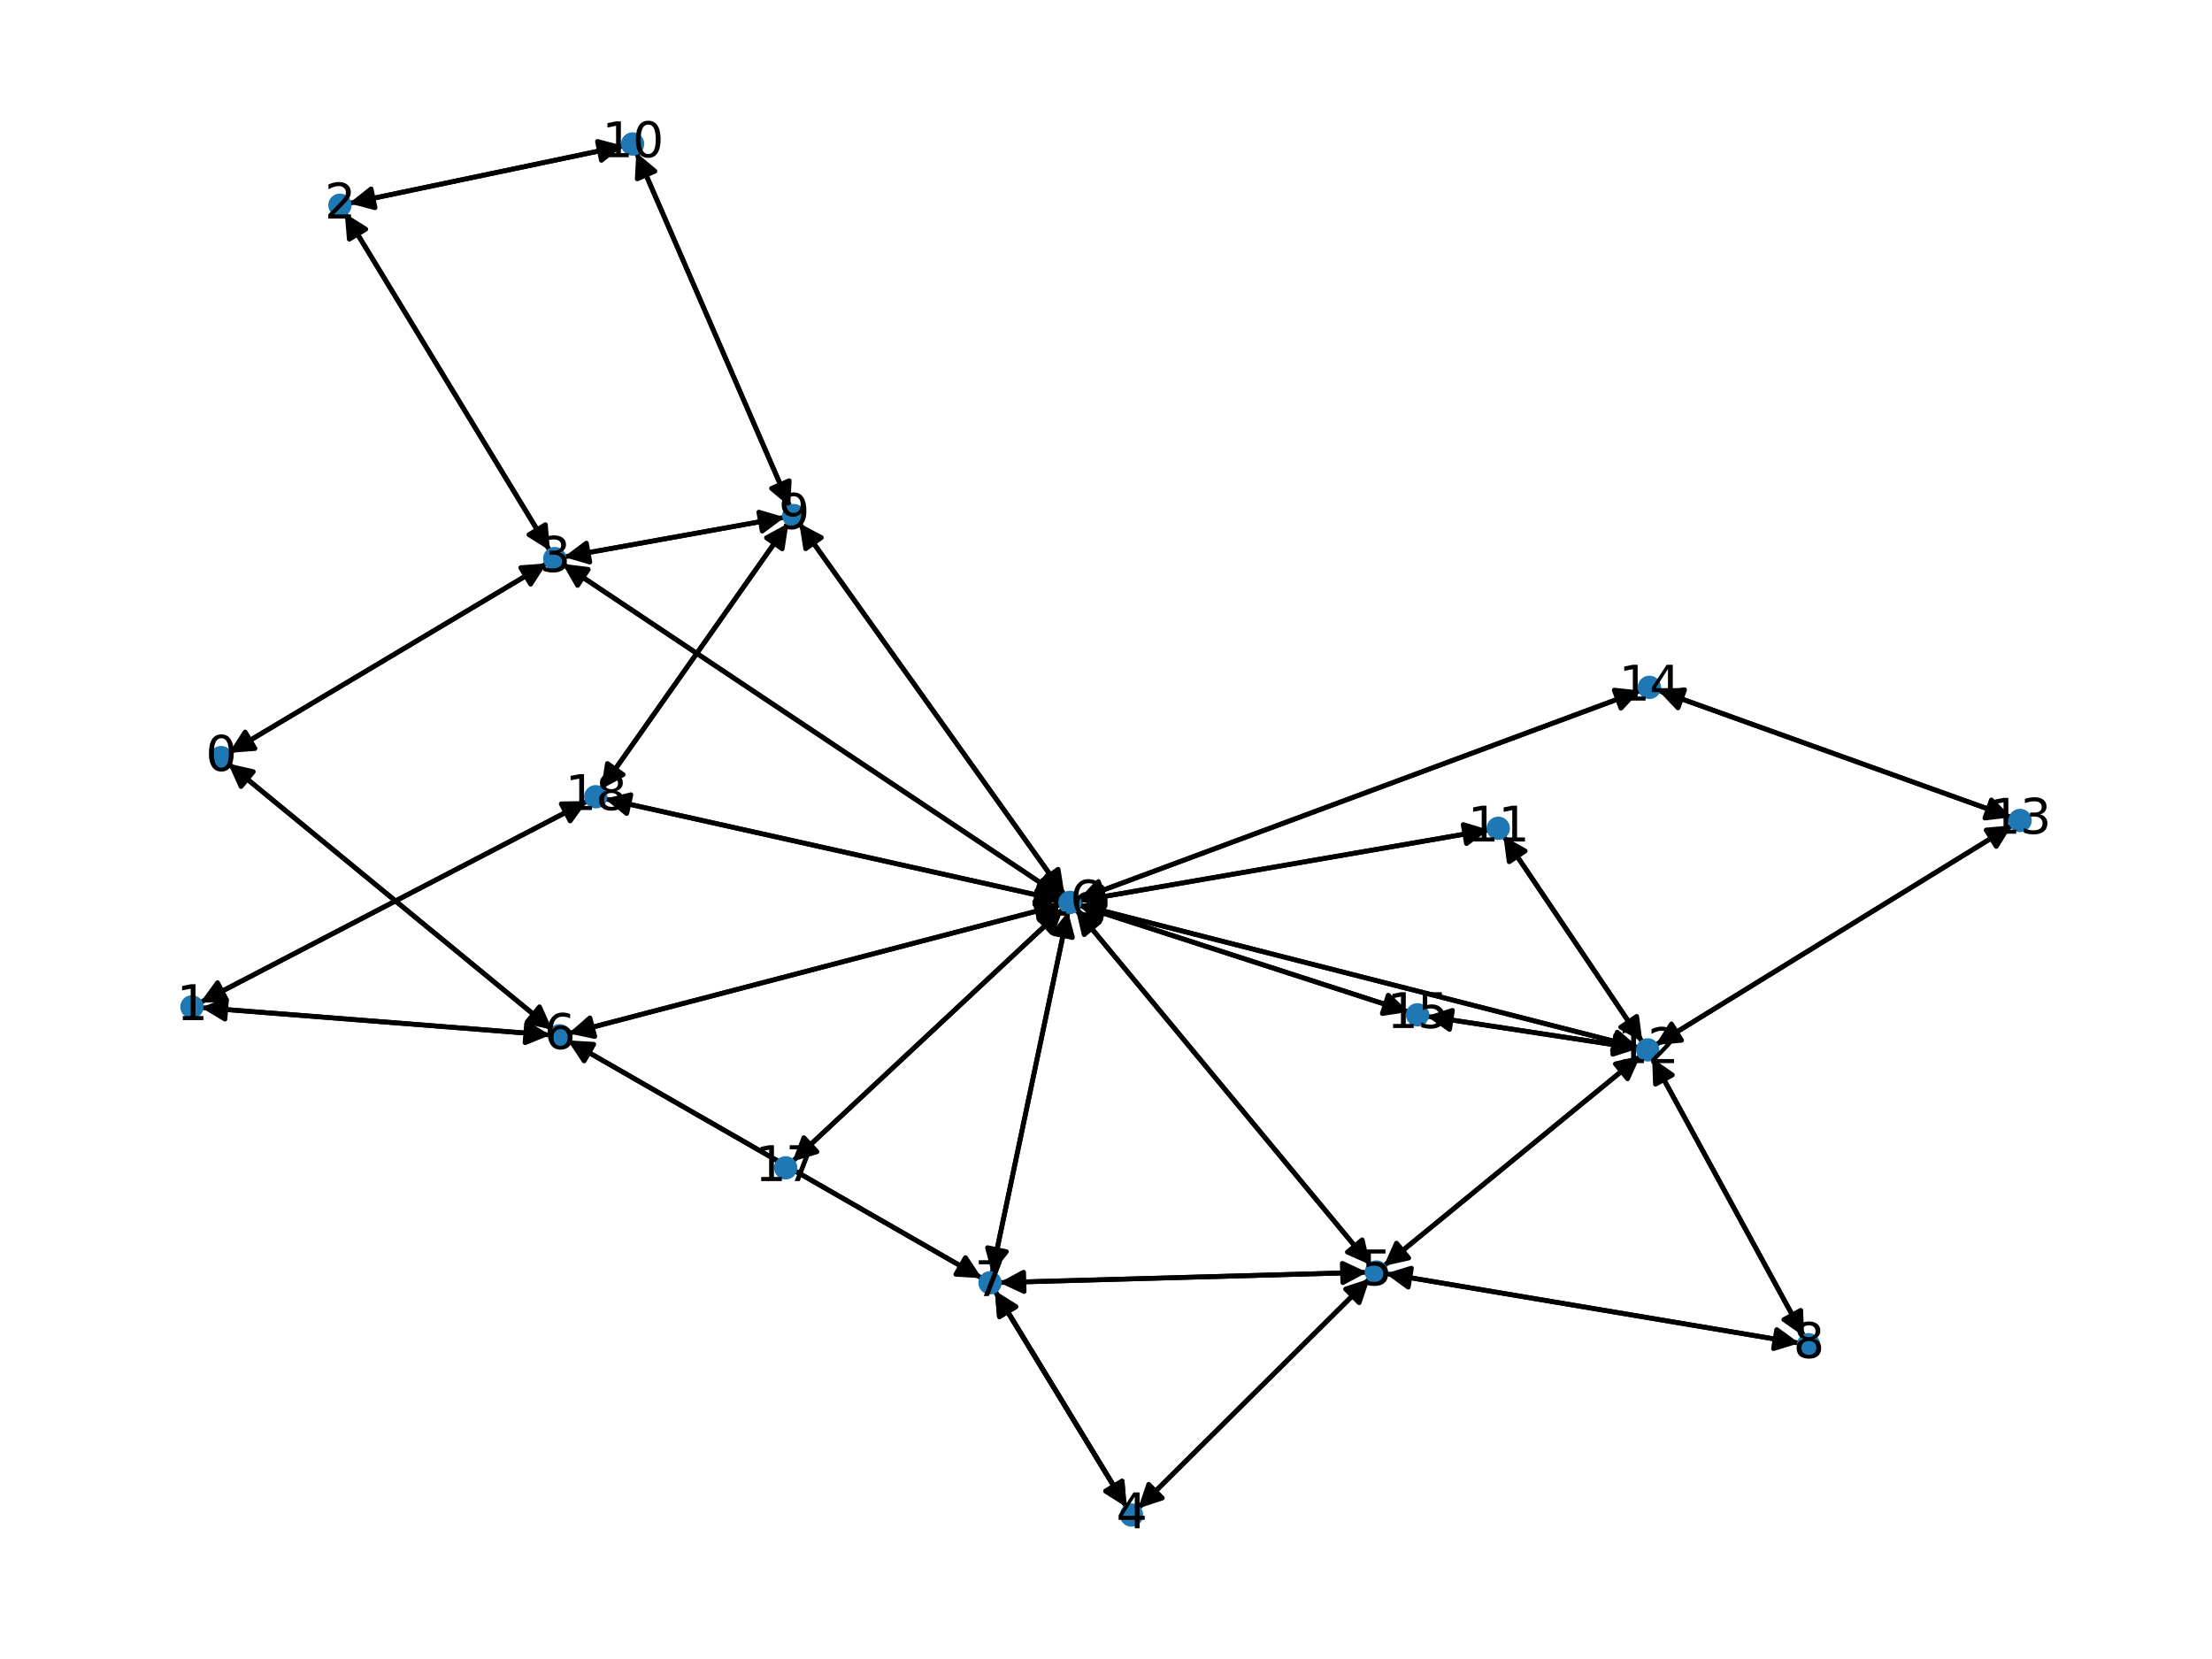 <?xml version="1.0" encoding="utf-8" standalone="no"?>
<!DOCTYPE svg PUBLIC "-//W3C//DTD SVG 1.1//EN"
  "http://www.w3.org/Graphics/SVG/1.1/DTD/svg11.dtd">
<svg xmlns:xlink="http://www.w3.org/1999/xlink" width="460.8pt" height="345.6pt" viewBox="0 0 460.8 345.6" xmlns="http://www.w3.org/2000/svg" version="1.1">
 <defs>
  <style type="text/css">*{stroke-linejoin: round; stroke-linecap: butt}</style>
 </defs>
 <g id="figure_1">
  <g id="patch_1">
   <path d="M 0 345.6 
L 460.8 345.6 
L 460.8 0 
L 0 0 
z
" style="fill: #ffffff"/>
  </g>
  <g id="axes_1">
   <g id="patch_2">
    <path d="M 47.696 156.833 
Q 80.802 137.096 112.947 117.931 
" clip-path="url(#p027b62a101)" style="fill: none; stroke: #000000; stroke-linecap: round"/>
    <path d="M 108.487 118.262 
L 112.947 117.931 
L 110.535 121.697 
z
" clip-path="url(#p027b62a101)" style="stroke: #000000; stroke-linecap: round"/>
   </g>
   <g id="patch_3">
    <path d="M 47.533 159.051 
Q 81.303 186.793 114.208 213.825 
" clip-path="url(#p027b62a101)" style="fill: none; stroke: #000000; stroke-linecap: round"/>
    <path d="M 112.387 209.74 
L 114.208 213.825 
L 109.848 212.831 
z
" clip-path="url(#p027b62a101)" style="stroke: #000000; stroke-linecap: round"/>
   </g>
   <g id="patch_4">
    <path d="M 41.704 208.855 
Q 82.048 187.864 121.399 167.389 
" clip-path="url(#p027b62a101)" style="fill: none; stroke: #000000; stroke-linecap: round"/>
    <path d="M 116.927 167.461 
L 121.399 167.389 
L 118.774 171.009 
z
" clip-path="url(#p027b62a101)" style="stroke: #000000; stroke-linecap: round"/>
   </g>
   <g id="patch_5">
    <path d="M 41.917 209.901 
Q 78.28 212.757 113.528 215.526 
" clip-path="url(#p027b62a101)" style="fill: none; stroke: #000000; stroke-linecap: round"/>
    <path d="M 109.697 213.219 
L 113.528 215.526 
L 109.384 217.207 
z
" clip-path="url(#p027b62a101)" style="stroke: #000000; stroke-linecap: round"/>
   </g>
   <g id="patch_6">
    <path d="M 72.708 42.359 
Q 101.299 36.372 128.796 30.616 
" clip-path="url(#p027b62a101)" style="fill: none; stroke: #000000; stroke-linecap: round"/>
    <path d="M 124.471 29.478 
L 128.796 30.616 
L 125.291 33.393 
z
" clip-path="url(#p027b62a101)" style="stroke: #000000; stroke-linecap: round"/>
   </g>
   <g id="patch_7">
    <path d="M 71.821 44.411 
Q 93.192 79.563 113.982 113.759 
" clip-path="url(#p027b62a101)" style="fill: none; stroke: #000000; stroke-linecap: round"/>
    <path d="M 113.613 109.303 
L 113.982 113.759 
L 110.195 111.38 
z
" clip-path="url(#p027b62a101)" style="stroke: #000000; stroke-linecap: round"/>
   </g>
   <g id="patch_8">
    <path d="M 113.909 117.358 
Q 80.804 137.095 48.658 156.26 
" clip-path="url(#p027b62a101)" style="fill: none; stroke: #000000; stroke-linecap: round"/>
    <path d="M 53.118 155.929 
L 48.658 156.26 
L 51.07 152.493 
z
" clip-path="url(#p027b62a101)" style="stroke: #000000; stroke-linecap: round"/>
   </g>
   <g id="patch_9">
    <path d="M 114.562 114.713 
Q 93.191 79.561 72.4 45.364 
" clip-path="url(#p027b62a101)" style="fill: none; stroke: #000000; stroke-linecap: round"/>
    <path d="M 72.769 49.821 
L 72.4 45.364 
L 76.187 47.743 
z
" clip-path="url(#p027b62a101)" style="stroke: #000000; stroke-linecap: round"/>
   </g>
   <g id="patch_10">
    <path d="M 117.474 116.026 
Q 140.472 111.891 162.369 107.955 
" clip-path="url(#p027b62a101)" style="fill: none; stroke: #000000; stroke-linecap: round"/>
    <path d="M 158.078 106.694 
L 162.369 107.955 
L 158.786 110.631 
z
" clip-path="url(#p027b62a101)" style="stroke: #000000; stroke-linecap: round"/>
   </g>
   <g id="patch_11">
    <path d="M 117.177 117.441 
Q 169.231 152.177 220.355 186.291 
" clip-path="url(#p027b62a101)" style="fill: none; stroke: #000000; stroke-linecap: round"/>
    <path d="M 218.138 182.407 
L 220.355 186.291 
L 215.918 185.735 
z
" clip-path="url(#p027b62a101)" style="stroke: #000000; stroke-linecap: round"/>
   </g>
   <g id="patch_12">
    <path d="M 237.081 314.247 
Q 261.219 290.298 284.562 267.137 
" clip-path="url(#p027b62a101)" style="fill: none; stroke: #000000; stroke-linecap: round"/>
    <path d="M 280.314 268.535 
L 284.562 267.137 
L 283.132 271.374 
z
" clip-path="url(#p027b62a101)" style="stroke: #000000; stroke-linecap: round"/>
   </g>
   <g id="patch_13">
    <path d="M 234.699 313.953 
Q 220.972 291.419 207.827 269.84 
" clip-path="url(#p027b62a101)" style="fill: none; stroke: #000000; stroke-linecap: round"/>
    <path d="M 208.2 274.296 
L 207.827 269.84 
L 211.616 272.215 
z
" clip-path="url(#p027b62a101)" style="stroke: #000000; stroke-linecap: round"/>
   </g>
   <g id="patch_14">
    <path d="M 234.699 313.953 
Q 220.972 291.419 207.827 269.84 
" clip-path="url(#p027b62a101)" style="fill: none; stroke: #000000; stroke-linecap: round"/>
    <path d="M 208.2 274.296 
L 207.827 269.84 
L 211.616 272.215 
z
" clip-path="url(#p027b62a101)" style="stroke: #000000; stroke-linecap: round"/>
   </g>
   <g id="patch_15">
    <path d="M 285.355 266.35 
Q 261.218 290.299 237.874 313.46 
" clip-path="url(#p027b62a101)" style="fill: none; stroke: #000000; stroke-linecap: round"/>
    <path d="M 242.123 312.063 
L 237.874 313.46 
L 239.305 309.223 
z
" clip-path="url(#p027b62a101)" style="stroke: #000000; stroke-linecap: round"/>
   </g>
   <g id="patch_16">
    <path d="M 288.638 265.309 
Q 331.739 272.558 373.737 279.621 
" clip-path="url(#p027b62a101)" style="fill: none; stroke: #000000; stroke-linecap: round"/>
    <path d="M 370.124 276.986 
L 373.737 279.621 
L 369.461 280.93 
z
" clip-path="url(#p027b62a101)" style="stroke: #000000; stroke-linecap: round"/>
   </g>
   <g id="patch_17">
    <path d="M 288.229 263.759 
Q 314.985 241.846 340.875 220.643 
" clip-path="url(#p027b62a101)" style="fill: none; stroke: #000000; stroke-linecap: round"/>
    <path d="M 336.514 221.63 
L 340.875 220.643 
L 339.048 224.724 
z
" clip-path="url(#p027b62a101)" style="stroke: #000000; stroke-linecap: round"/>
   </g>
   <g id="patch_18">
    <path d="M 285.492 263.495 
Q 254.811 226.486 224.844 190.338 
" clip-path="url(#p027b62a101)" style="fill: none; stroke: #000000; stroke-linecap: round"/>
    <path d="M 225.857 194.694 
L 224.844 190.338 
L 228.937 192.141 
z
" clip-path="url(#p027b62a101)" style="stroke: #000000; stroke-linecap: round"/>
   </g>
   <g id="patch_19">
    <path d="M 284.788 265.042 
Q 246.48 266.111 209.289 267.149 
" clip-path="url(#p027b62a101)" style="fill: none; stroke: #000000; stroke-linecap: round"/>
    <path d="M 213.343 269.036 
L 209.289 267.149 
L 213.232 265.038 
z
" clip-path="url(#p027b62a101)" style="stroke: #000000; stroke-linecap: round"/>
   </g>
   <g id="patch_20">
    <path d="M 115.074 214.536 
Q 81.305 186.795 48.399 159.763 
" clip-path="url(#p027b62a101)" style="fill: none; stroke: #000000; stroke-linecap: round"/>
    <path d="M 50.22 163.847 
L 48.399 159.763 
L 52.759 160.756 
z
" clip-path="url(#p027b62a101)" style="stroke: #000000; stroke-linecap: round"/>
   </g>
   <g id="patch_21">
    <path d="M 114.64 215.613 
Q 78.277 212.757 43.029 209.988 
" clip-path="url(#p027b62a101)" style="fill: none; stroke: #000000; stroke-linecap: round"/>
    <path d="M 46.86 212.295 
L 43.029 209.988 
L 47.173 208.307 
z
" clip-path="url(#p027b62a101)" style="stroke: #000000; stroke-linecap: round"/>
   </g>
   <g id="patch_22">
    <path d="M 118.442 215.276 
Q 169.733 201.875 219.942 188.757 
" clip-path="url(#p027b62a101)" style="fill: none; stroke: #000000; stroke-linecap: round"/>
    <path d="M 215.566 187.834 
L 219.942 188.757 
L 216.577 191.704 
z
" clip-path="url(#p027b62a101)" style="stroke: #000000; stroke-linecap: round"/>
   </g>
   <g id="patch_23">
    <path d="M 118.248 216.728 
Q 161.404 241.499 203.591 265.714 
" clip-path="url(#p027b62a101)" style="fill: none; stroke: #000000; stroke-linecap: round"/>
    <path d="M 201.118 261.988 
L 203.591 265.714 
L 199.127 265.457 
z
" clip-path="url(#p027b62a101)" style="stroke: #000000; stroke-linecap: round"/>
   </g>
   <g id="patch_24">
    <path d="M 207.248 268.89 
Q 220.975 291.425 234.121 313.004 
" clip-path="url(#p027b62a101)" style="fill: none; stroke: #000000; stroke-linecap: round"/>
    <path d="M 233.748 308.547 
L 234.121 313.004 
L 230.332 310.628 
z
" clip-path="url(#p027b62a101)" style="stroke: #000000; stroke-linecap: round"/>
   </g>
   <g id="patch_25">
    <path d="M 207.248 268.89 
Q 220.975 291.425 234.121 313.004 
" clip-path="url(#p027b62a101)" style="fill: none; stroke: #000000; stroke-linecap: round"/>
    <path d="M 233.748 308.547 
L 234.121 313.004 
L 230.332 310.628 
z
" clip-path="url(#p027b62a101)" style="stroke: #000000; stroke-linecap: round"/>
   </g>
   <g id="patch_26">
    <path d="M 208.18 267.18 
Q 246.488 266.111 283.679 265.073 
" clip-path="url(#p027b62a101)" style="fill: none; stroke: #000000; stroke-linecap: round"/>
    <path d="M 279.625 263.185 
L 283.679 265.073 
L 279.736 267.183 
z
" clip-path="url(#p027b62a101)" style="stroke: #000000; stroke-linecap: round"/>
   </g>
   <g id="patch_27">
    <path d="M 204.562 266.271 
Q 161.405 241.5 119.218 217.285 
" clip-path="url(#p027b62a101)" style="fill: none; stroke: #000000; stroke-linecap: round"/>
    <path d="M 121.692 221.011 
L 119.218 217.285 
L 123.683 217.542 
z
" clip-path="url(#p027b62a101)" style="stroke: #000000; stroke-linecap: round"/>
   </g>
   <g id="patch_28">
    <path d="M 206.637 265.343 
Q 214.567 227.611 222.267 190.973 
" clip-path="url(#p027b62a101)" style="fill: none; stroke: #000000; stroke-linecap: round"/>
    <path d="M 219.487 194.477 
L 222.267 190.973 
L 223.401 195.299 
z
" clip-path="url(#p027b62a101)" style="stroke: #000000; stroke-linecap: round"/>
   </g>
   <g id="patch_29">
    <path d="M 374.842 279.807 
Q 331.741 272.558 289.743 265.495 
" clip-path="url(#p027b62a101)" style="fill: none; stroke: #000000; stroke-linecap: round"/>
    <path d="M 293.356 268.13 
L 289.743 265.495 
L 294.019 264.186 
z
" clip-path="url(#p027b62a101)" style="stroke: #000000; stroke-linecap: round"/>
   </g>
   <g id="patch_30">
    <path d="M 375.825 278.43 
Q 359.998 249.419 344.705 221.389 
" clip-path="url(#p027b62a101)" style="fill: none; stroke: #000000; stroke-linecap: round"/>
    <path d="M 344.865 225.858 
L 344.705 221.389 
L 348.377 223.942 
z
" clip-path="url(#p027b62a101)" style="stroke: #000000; stroke-linecap: round"/>
   </g>
   <g id="patch_31">
    <path d="M 163.467 107.757 
Q 140.469 111.892 118.572 115.828 
" clip-path="url(#p027b62a101)" style="fill: none; stroke: #000000; stroke-linecap: round"/>
    <path d="M 122.863 117.089 
L 118.572 115.828 
L 122.155 113.152 
z
" clip-path="url(#p027b62a101)" style="stroke: #000000; stroke-linecap: round"/>
   </g>
   <g id="patch_32">
    <path d="M 166.498 108.991 
Q 194.134 147.701 221.121 185.502 
" clip-path="url(#p027b62a101)" style="fill: none; stroke: #000000; stroke-linecap: round"/>
    <path d="M 220.425 181.084 
L 221.121 185.502 
L 217.169 183.408 
z
" clip-path="url(#p027b62a101)" style="stroke: #000000; stroke-linecap: round"/>
   </g>
   <g id="patch_33">
    <path d="M 164.603 105.64 
Q 148.578 68.703 132.998 32.791 
" clip-path="url(#p027b62a101)" style="fill: none; stroke: #000000; stroke-linecap: round"/>
    <path d="M 132.756 37.257 
L 132.998 32.791 
L 136.425 35.665 
z
" clip-path="url(#p027b62a101)" style="stroke: #000000; stroke-linecap: round"/>
   </g>
   <g id="patch_34">
    <path d="M 164.257 108.998 
Q 144.74 136.697 125.867 163.482 
" clip-path="url(#p027b62a101)" style="fill: none; stroke: #000000; stroke-linecap: round"/>
    <path d="M 129.806 161.365 
L 125.867 163.482 
L 126.536 159.061 
z
" clip-path="url(#p027b62a101)" style="stroke: #000000; stroke-linecap: round"/>
   </g>
   <g id="patch_35">
    <path d="M 129.889 30.387 
Q 101.298 36.373 73.802 42.13 
" clip-path="url(#p027b62a101)" style="fill: none; stroke: #000000; stroke-linecap: round"/>
    <path d="M 78.127 43.268 
L 73.802 42.13 
L 77.307 39.352 
z
" clip-path="url(#p027b62a101)" style="stroke: #000000; stroke-linecap: round"/>
   </g>
   <g id="patch_36">
    <path d="M 132.553 31.765 
Q 148.578 68.702 164.157 104.614 
" clip-path="url(#p027b62a101)" style="fill: none; stroke: #000000; stroke-linecap: round"/>
    <path d="M 164.4 100.148 
L 164.157 104.614 
L 160.731 101.74 
z
" clip-path="url(#p027b62a101)" style="stroke: #000000; stroke-linecap: round"/>
   </g>
   <g id="patch_37">
    <path d="M 310.202 172.877 
Q 267.503 180.266 225.907 187.465 
" clip-path="url(#p027b62a101)" style="fill: none; stroke: #000000; stroke-linecap: round"/>
    <path d="M 230.189 188.753 
L 225.907 187.465 
L 229.507 184.812 
z
" clip-path="url(#p027b62a101)" style="stroke: #000000; stroke-linecap: round"/>
   </g>
   <g id="patch_38">
    <path d="M 313.191 174.15 
Q 327.674 195.624 341.532 216.171 
" clip-path="url(#p027b62a101)" style="fill: none; stroke: #000000; stroke-linecap: round"/>
    <path d="M 340.954 211.736 
L 341.532 216.171 
L 337.637 213.973 
z
" clip-path="url(#p027b62a101)" style="stroke: #000000; stroke-linecap: round"/>
   </g>
   <g id="patch_39">
    <path d="M 341.741 219.934 
Q 314.985 241.846 289.095 263.05 
" clip-path="url(#p027b62a101)" style="fill: none; stroke: #000000; stroke-linecap: round"/>
    <path d="M 293.456 262.063 
L 289.095 263.05 
L 290.922 258.968 
z
" clip-path="url(#p027b62a101)" style="stroke: #000000; stroke-linecap: round"/>
   </g>
   <g id="patch_40">
    <path d="M 344.168 220.403 
Q 359.995 249.415 375.287 277.445 
" clip-path="url(#p027b62a101)" style="fill: none; stroke: #000000; stroke-linecap: round"/>
    <path d="M 375.127 272.975 
L 375.287 277.445 
L 371.616 274.891 
z
" clip-path="url(#p027b62a101)" style="stroke: #000000; stroke-linecap: round"/>
   </g>
   <g id="patch_41">
    <path d="M 342.16 217.102 
Q 327.677 195.628 313.819 175.081 
" clip-path="url(#p027b62a101)" style="fill: none; stroke: #000000; stroke-linecap: round"/>
    <path d="M 314.398 179.515 
L 313.819 175.081 
L 317.714 177.279 
z
" clip-path="url(#p027b62a101)" style="stroke: #000000; stroke-linecap: round"/>
   </g>
   <g id="patch_42">
    <path d="M 344.891 217.689 
Q 382.029 194.81 418.214 172.517 
" clip-path="url(#p027b62a101)" style="fill: none; stroke: #000000; stroke-linecap: round"/>
    <path d="M 413.759 172.913 
L 418.214 172.517 
L 415.857 176.318 
z
" clip-path="url(#p027b62a101)" style="stroke: #000000; stroke-linecap: round"/>
   </g>
   <g id="patch_43">
    <path d="M 341.324 218.413 
Q 319.265 215.052 298.31 211.86 
" clip-path="url(#p027b62a101)" style="fill: none; stroke: #000000; stroke-linecap: round"/>
    <path d="M 301.963 214.44 
L 298.31 211.86 
L 302.566 210.485 
z
" clip-path="url(#p027b62a101)" style="stroke: #000000; stroke-linecap: round"/>
   </g>
   <g id="patch_44">
    <path d="M 341.364 218.226 
Q 283.068 203.345 225.854 188.741 
" clip-path="url(#p027b62a101)" style="fill: none; stroke: #000000; stroke-linecap: round"/>
    <path d="M 229.236 191.669 
L 225.854 188.741 
L 230.225 187.793 
z
" clip-path="url(#p027b62a101)" style="stroke: #000000; stroke-linecap: round"/>
   </g>
   <g id="patch_45">
    <path d="M 419.163 171.933 
Q 382.026 194.811 345.84 217.104 
" clip-path="url(#p027b62a101)" style="fill: none; stroke: #000000; stroke-linecap: round"/>
    <path d="M 350.295 216.709 
L 345.84 217.104 
L 348.197 213.303 
z
" clip-path="url(#p027b62a101)" style="stroke: #000000; stroke-linecap: round"/>
   </g>
   <g id="patch_46">
    <path d="M 418.992 170.262 
Q 382.208 157.053 346.476 144.222 
" clip-path="url(#p027b62a101)" style="fill: none; stroke: #000000; stroke-linecap: round"/>
    <path d="M 349.565 147.456 
L 346.476 144.222 
L 350.917 143.692 
z
" clip-path="url(#p027b62a101)" style="stroke: #000000; stroke-linecap: round"/>
   </g>
   <g id="patch_47">
    <path d="M 345.418 143.842 
Q 382.202 157.051 417.934 169.882 
" clip-path="url(#p027b62a101)" style="fill: none; stroke: #000000; stroke-linecap: round"/>
    <path d="M 414.845 166.648 
L 417.934 169.882 
L 413.494 170.413 
z
" clip-path="url(#p027b62a101)" style="stroke: #000000; stroke-linecap: round"/>
   </g>
   <g id="patch_48">
    <path d="M 341.781 143.862 
Q 283.247 165.587 225.761 186.922 
" clip-path="url(#p027b62a101)" style="fill: none; stroke: #000000; stroke-linecap: round"/>
    <path d="M 230.207 187.406 
L 225.761 186.922 
L 228.815 183.656 
z
" clip-path="url(#p027b62a101)" style="stroke: #000000; stroke-linecap: round"/>
   </g>
   <g id="patch_49">
    <path d="M 297.208 211.692 
Q 319.268 215.053 340.223 218.245 
" clip-path="url(#p027b62a101)" style="fill: none; stroke: #000000; stroke-linecap: round"/>
    <path d="M 336.569 215.666 
L 340.223 218.245 
L 335.967 219.62 
z
" clip-path="url(#p027b62a101)" style="stroke: #000000; stroke-linecap: round"/>
   </g>
   <g id="patch_50">
    <path d="M 293.449 210.804 
Q 259.091 199.693 225.797 188.925 
" clip-path="url(#p027b62a101)" style="fill: none; stroke: #000000; stroke-linecap: round"/>
    <path d="M 228.988 192.059 
L 225.797 188.925 
L 230.219 188.253 
z
" clip-path="url(#p027b62a101)" style="stroke: #000000; stroke-linecap: round"/>
   </g>
   <g id="patch_51">
    <path d="M 221.287 186.913 
Q 169.233 152.178 118.108 118.063 
" clip-path="url(#p027b62a101)" style="fill: none; stroke: #000000; stroke-linecap: round"/>
    <path d="M 120.326 121.947 
L 118.108 118.063 
L 122.546 118.62 
z
" clip-path="url(#p027b62a101)" style="stroke: #000000; stroke-linecap: round"/>
   </g>
   <g id="patch_52">
    <path d="M 224.132 189.478 
Q 254.812 226.487 284.779 262.636 
" clip-path="url(#p027b62a101)" style="fill: none; stroke: #000000; stroke-linecap: round"/>
    <path d="M 283.766 258.28 
L 284.779 262.636 
L 280.687 260.833 
z
" clip-path="url(#p027b62a101)" style="stroke: #000000; stroke-linecap: round"/>
   </g>
   <g id="patch_53">
    <path d="M 221.023 188.475 
Q 169.732 201.876 119.523 214.994 
" clip-path="url(#p027b62a101)" style="fill: none; stroke: #000000; stroke-linecap: round"/>
    <path d="M 123.899 215.917 
L 119.523 214.994 
L 122.888 212.047 
z
" clip-path="url(#p027b62a101)" style="stroke: #000000; stroke-linecap: round"/>
   </g>
   <g id="patch_54">
    <path d="M 222.497 189.877 
Q 214.567 227.609 206.867 264.246 
" clip-path="url(#p027b62a101)" style="fill: none; stroke: #000000; stroke-linecap: round"/>
    <path d="M 209.647 260.743 
L 206.867 264.246 
L 205.733 259.921 
z
" clip-path="url(#p027b62a101)" style="stroke: #000000; stroke-linecap: round"/>
   </g>
   <g id="patch_55">
    <path d="M 221.77 186.41 
Q 194.133 147.699 167.146 109.899 
" clip-path="url(#p027b62a101)" style="fill: none; stroke: #000000; stroke-linecap: round"/>
    <path d="M 167.843 114.316 
L 167.146 109.899 
L 171.098 111.992 
z
" clip-path="url(#p027b62a101)" style="stroke: #000000; stroke-linecap: round"/>
   </g>
   <g id="patch_56">
    <path d="M 224.803 187.656 
Q 267.502 180.267 309.098 173.068 
" clip-path="url(#p027b62a101)" style="fill: none; stroke: #000000; stroke-linecap: round"/>
    <path d="M 304.816 171.779 
L 309.098 173.068 
L 305.498 175.721 
z
" clip-path="url(#p027b62a101)" style="stroke: #000000; stroke-linecap: round"/>
   </g>
   <g id="patch_57">
    <path d="M 224.772 188.465 
Q 283.068 203.346 340.281 217.95 
" clip-path="url(#p027b62a101)" style="fill: none; stroke: #000000; stroke-linecap: round"/>
    <path d="M 336.9 215.022 
L 340.281 217.95 
L 335.911 218.898 
z
" clip-path="url(#p027b62a101)" style="stroke: #000000; stroke-linecap: round"/>
   </g>
   <g id="patch_58">
    <path d="M 224.711 187.312 
Q 283.245 165.587 340.731 144.252 
" clip-path="url(#p027b62a101)" style="fill: none; stroke: #000000; stroke-linecap: round"/>
    <path d="M 336.285 143.769 
L 340.731 144.252 
L 337.677 147.519 
z
" clip-path="url(#p027b62a101)" style="stroke: #000000; stroke-linecap: round"/>
   </g>
   <g id="patch_59">
    <path d="M 224.737 188.582 
Q 259.095 199.694 292.389 210.462 
" clip-path="url(#p027b62a101)" style="fill: none; stroke: #000000; stroke-linecap: round"/>
    <path d="M 289.198 207.328 
L 292.389 210.462 
L 287.967 211.134 
z
" clip-path="url(#p027b62a101)" style="stroke: #000000; stroke-linecap: round"/>
   </g>
   <g id="patch_60">
    <path d="M 221.481 189.306 
Q 193.283 215.631 165.901 241.194 
" clip-path="url(#p027b62a101)" style="fill: none; stroke: #000000; stroke-linecap: round"/>
    <path d="M 170.19 239.927 
L 165.901 241.194 
L 167.46 237.003 
z
" clip-path="url(#p027b62a101)" style="stroke: #000000; stroke-linecap: round"/>
   </g>
   <g id="patch_61">
    <path d="M 221.005 187.565 
Q 173.501 176.982 127.089 166.643 
" clip-path="url(#p027b62a101)" style="fill: none; stroke: #000000; stroke-linecap: round"/>
    <path d="M 130.559 169.465 
L 127.089 166.643 
L 131.428 165.561 
z
" clip-path="url(#p027b62a101)" style="stroke: #000000; stroke-linecap: round"/>
   </g>
   <g id="patch_62">
    <path d="M 165.082 241.959 
Q 193.281 215.633 220.663 190.07 
" clip-path="url(#p027b62a101)" style="fill: none; stroke: #000000; stroke-linecap: round"/>
    <path d="M 216.374 191.338 
L 220.663 190.07 
L 219.104 194.262 
z
" clip-path="url(#p027b62a101)" style="stroke: #000000; stroke-linecap: round"/>
   </g>
   <g id="patch_63">
    <path d="M 122.391 166.872 
Q 82.048 187.864 42.696 208.339 
" clip-path="url(#p027b62a101)" style="fill: none; stroke: #000000; stroke-linecap: round"/>
    <path d="M 47.168 208.267 
L 42.696 208.339 
L 45.321 204.719 
z
" clip-path="url(#p027b62a101)" style="stroke: #000000; stroke-linecap: round"/>
   </g>
   <g id="patch_64">
    <path d="M 125.224 164.395 
Q 144.741 136.696 163.614 109.911 
" clip-path="url(#p027b62a101)" style="fill: none; stroke: #000000; stroke-linecap: round"/>
    <path d="M 159.675 112.029 
L 163.614 109.911 
L 162.945 114.333 
z
" clip-path="url(#p027b62a101)" style="stroke: #000000; stroke-linecap: round"/>
   </g>
   <g id="patch_65">
    <path d="M 125.999 166.4 
Q 173.502 176.982 219.914 187.322 
" clip-path="url(#p027b62a101)" style="fill: none; stroke: #000000; stroke-linecap: round"/>
    <path d="M 216.445 184.5 
L 219.914 187.322 
L 215.575 188.404 
z
" clip-path="url(#p027b62a101)" style="stroke: #000000; stroke-linecap: round"/>
   </g>
   <g id="PathCollection_1">
    <defs>
     <path id="md9f9a01235" d="M 0 1.936 
C 0.514 1.936 1.006 1.732 1.369 1.369 
C 1.732 1.006 1.936 0.514 1.936 0 
C 1.936 -0.514 1.732 -1.006 1.369 -1.369 
C 1.006 -1.732 0.514 -1.936 0 -1.936 
C -0.514 -1.936 -1.006 -1.732 -1.369 -1.369 
C -1.732 -1.006 -1.936 -0.514 -1.936 0 
C -1.936 0.514 -1.732 1.006 -1.369 1.369 
C -1.006 1.732 -0.514 1.936 0 1.936 
z
" style="stroke: #1f78b4"/>
    </defs>
    <g clip-path="url(#p027b62a101)">
     <use xlink:href="#md9f9a01235" x="46.037" y="157.823" style="fill: #1f78b4; stroke: #1f78b4"/>
     <use xlink:href="#md9f9a01235" x="39.987" y="209.749" style="fill: #1f78b4; stroke: #1f78b4"/>
     <use xlink:href="#md9f9a01235" x="70.814" y="42.755" style="fill: #1f78b4; stroke: #1f78b4"/>
     <use xlink:href="#md9f9a01235" x="115.569" y="116.368" style="fill: #1f78b4; stroke: #1f78b4"/>
     <use xlink:href="#md9f9a01235" x="235.708" y="315.61" style="fill: #1f78b4; stroke: #1f78b4"/>
     <use xlink:href="#md9f9a01235" x="286.729" y="264.988" style="fill: #1f78b4; stroke: #1f78b4"/>
     <use xlink:href="#md9f9a01235" x="116.57" y="215.765" style="fill: #1f78b4; stroke: #1f78b4"/>
     <use xlink:href="#md9f9a01235" x="206.239" y="267.234" style="fill: #1f78b4; stroke: #1f78b4"/>
     <use xlink:href="#md9f9a01235" x="376.752" y="280.128" style="fill: #1f78b4; stroke: #1f78b4"/>
     <use xlink:href="#md9f9a01235" x="165.373" y="107.415" style="fill: #1f78b4; stroke: #1f78b4"/>
     <use xlink:href="#md9f9a01235" x="131.783" y="29.99" style="fill: #1f78b4; stroke: #1f78b4"/>
     <use xlink:href="#md9f9a01235" x="312.11" y="172.547" style="fill: #1f78b4; stroke: #1f78b4"/>
     <use xlink:href="#md9f9a01235" x="343.241" y="218.705" style="fill: #1f78b4; stroke: #1f78b4"/>
     <use xlink:href="#md9f9a01235" x="420.813" y="170.916" style="fill: #1f78b4; stroke: #1f78b4"/>
     <use xlink:href="#md9f9a01235" x="343.597" y="143.188" style="fill: #1f78b4; stroke: #1f78b4"/>
     <use xlink:href="#md9f9a01235" x="295.291" y="211.4" style="fill: #1f78b4; stroke: #1f78b4"/>
     <use xlink:href="#md9f9a01235" x="222.895" y="187.986" style="fill: #1f78b4; stroke: #1f78b4"/>
     <use xlink:href="#md9f9a01235" x="163.669" y="243.278" style="fill: #1f78b4; stroke: #1f78b4"/>
     <use xlink:href="#md9f9a01235" x="124.108" y="165.979" style="fill: #1f78b4; stroke: #1f78b4"/>
    </g>
   </g>
   <g id="text_1">
    <g clip-path="url(#p027b62a101)">
     <!-- 0 -->
     <g transform="translate(42.856 160.582) scale(0.1 -0.1)">
      <defs>
       <path id="DejaVuSans-30" d="M 2034 4250 
Q 1547 4250 1301 3770 
Q 1056 3291 1056 2328 
Q 1056 1369 1301 889 
Q 1547 409 2034 409 
Q 2525 409 2770 889 
Q 3016 1369 3016 2328 
Q 3016 3291 2770 3770 
Q 2525 4250 2034 4250 
z
M 2034 4750 
Q 2819 4750 3233 4129 
Q 3647 3509 3647 2328 
Q 3647 1150 3233 529 
Q 2819 -91 2034 -91 
Q 1250 -91 836 529 
Q 422 1150 422 2328 
Q 422 3509 836 4129 
Q 1250 4750 2034 4750 
z
" transform="scale(0.016)"/>
      </defs>
      <use xlink:href="#DejaVuSans-30"/>
     </g>
    </g>
   </g>
   <g id="text_2">
    <g clip-path="url(#p027b62a101)">
     <!-- 1 -->
     <g transform="translate(36.806 212.508) scale(0.1 -0.1)">
      <defs>
       <path id="DejaVuSans-31" d="M 794 531 
L 1825 531 
L 1825 4091 
L 703 3866 
L 703 4441 
L 1819 4666 
L 2450 4666 
L 2450 531 
L 3481 531 
L 3481 0 
L 794 0 
L 794 531 
z
" transform="scale(0.016)"/>
      </defs>
      <use xlink:href="#DejaVuSans-31"/>
     </g>
    </g>
   </g>
   <g id="text_3">
    <g clip-path="url(#p027b62a101)">
     <!-- 2 -->
     <g transform="translate(67.633 45.515) scale(0.1 -0.1)">
      <defs>
       <path id="DejaVuSans-32" d="M 1228 531 
L 3431 531 
L 3431 0 
L 469 0 
L 469 531 
Q 828 903 1448 1529 
Q 2069 2156 2228 2338 
Q 2531 2678 2651 2914 
Q 2772 3150 2772 3378 
Q 2772 3750 2511 3984 
Q 2250 4219 1831 4219 
Q 1534 4219 1204 4116 
Q 875 4013 500 3803 
L 500 4441 
Q 881 4594 1212 4672 
Q 1544 4750 1819 4750 
Q 2544 4750 2975 4387 
Q 3406 4025 3406 3419 
Q 3406 3131 3298 2873 
Q 3191 2616 2906 2266 
Q 2828 2175 2409 1742 
Q 1991 1309 1228 531 
z
" transform="scale(0.016)"/>
      </defs>
      <use xlink:href="#DejaVuSans-32"/>
     </g>
    </g>
   </g>
   <g id="text_4">
    <g clip-path="url(#p027b62a101)">
     <!-- 3 -->
     <g transform="translate(112.387 119.128) scale(0.1 -0.1)">
      <defs>
       <path id="DejaVuSans-33" d="M 2597 2516 
Q 3050 2419 3304 2112 
Q 3559 1806 3559 1356 
Q 3559 666 3084 287 
Q 2609 -91 1734 -91 
Q 1441 -91 1130 -33 
Q 819 25 488 141 
L 488 750 
Q 750 597 1062 519 
Q 1375 441 1716 441 
Q 2309 441 2620 675 
Q 2931 909 2931 1356 
Q 2931 1769 2642 2001 
Q 2353 2234 1838 2234 
L 1294 2234 
L 1294 2753 
L 1863 2753 
Q 2328 2753 2575 2939 
Q 2822 3125 2822 3475 
Q 2822 3834 2567 4026 
Q 2313 4219 1838 4219 
Q 1578 4219 1281 4162 
Q 984 4106 628 3988 
L 628 4550 
Q 988 4650 1302 4700 
Q 1616 4750 1894 4750 
Q 2613 4750 3031 4423 
Q 3450 4097 3450 3541 
Q 3450 3153 3228 2886 
Q 3006 2619 2597 2516 
z
" transform="scale(0.016)"/>
      </defs>
      <use xlink:href="#DejaVuSans-33"/>
     </g>
    </g>
   </g>
   <g id="text_5">
    <g clip-path="url(#p027b62a101)">
     <!-- 4 -->
     <g transform="translate(232.527 318.369) scale(0.1 -0.1)">
      <defs>
       <path id="DejaVuSans-34" d="M 2419 4116 
L 825 1625 
L 2419 1625 
L 2419 4116 
z
M 2253 4666 
L 3047 4666 
L 3047 1625 
L 3713 1625 
L 3713 1100 
L 3047 1100 
L 3047 0 
L 2419 0 
L 2419 1100 
L 313 1100 
L 313 1709 
L 2253 4666 
z
" transform="scale(0.016)"/>
      </defs>
      <use xlink:href="#DejaVuSans-34"/>
     </g>
    </g>
   </g>
   <g id="text_6">
    <g clip-path="url(#p027b62a101)">
     <!-- 5 -->
     <g transform="translate(283.547 267.747) scale(0.1 -0.1)">
      <defs>
       <path id="DejaVuSans-35" d="M 691 4666 
L 3169 4666 
L 3169 4134 
L 1269 4134 
L 1269 2991 
Q 1406 3038 1543 3061 
Q 1681 3084 1819 3084 
Q 2600 3084 3056 2656 
Q 3513 2228 3513 1497 
Q 3513 744 3044 326 
Q 2575 -91 1722 -91 
Q 1428 -91 1123 -41 
Q 819 9 494 109 
L 494 744 
Q 775 591 1075 516 
Q 1375 441 1709 441 
Q 2250 441 2565 725 
Q 2881 1009 2881 1497 
Q 2881 1984 2565 2268 
Q 2250 2553 1709 2553 
Q 1456 2553 1204 2497 
Q 953 2441 691 2322 
L 691 4666 
z
" transform="scale(0.016)"/>
      </defs>
      <use xlink:href="#DejaVuSans-35"/>
     </g>
    </g>
   </g>
   <g id="text_7">
    <g clip-path="url(#p027b62a101)">
     <!-- 6 -->
     <g transform="translate(113.389 218.524) scale(0.1 -0.1)">
      <defs>
       <path id="DejaVuSans-36" d="M 2113 2584 
Q 1688 2584 1439 2293 
Q 1191 2003 1191 1497 
Q 1191 994 1439 701 
Q 1688 409 2113 409 
Q 2538 409 2786 701 
Q 3034 994 3034 1497 
Q 3034 2003 2786 2293 
Q 2538 2584 2113 2584 
z
M 3366 4563 
L 3366 3988 
Q 3128 4100 2886 4159 
Q 2644 4219 2406 4219 
Q 1781 4219 1451 3797 
Q 1122 3375 1075 2522 
Q 1259 2794 1537 2939 
Q 1816 3084 2150 3084 
Q 2853 3084 3261 2657 
Q 3669 2231 3669 1497 
Q 3669 778 3244 343 
Q 2819 -91 2113 -91 
Q 1303 -91 875 529 
Q 447 1150 447 2328 
Q 447 3434 972 4092 
Q 1497 4750 2381 4750 
Q 2619 4750 2861 4703 
Q 3103 4656 3366 4563 
z
" transform="scale(0.016)"/>
      </defs>
      <use xlink:href="#DejaVuSans-36"/>
     </g>
    </g>
   </g>
   <g id="text_8">
    <g clip-path="url(#p027b62a101)">
     <!-- 7 -->
     <g transform="translate(203.058 269.993) scale(0.1 -0.1)">
      <defs>
       <path id="DejaVuSans-37" d="M 525 4666 
L 3525 4666 
L 3525 4397 
L 1831 0 
L 1172 0 
L 2766 4134 
L 525 4134 
L 525 4666 
z
" transform="scale(0.016)"/>
      </defs>
      <use xlink:href="#DejaVuSans-37"/>
     </g>
    </g>
   </g>
   <g id="text_9">
    <g clip-path="url(#p027b62a101)">
     <!-- 8 -->
     <g transform="translate(373.57 282.888) scale(0.1 -0.1)">
      <defs>
       <path id="DejaVuSans-38" d="M 2034 2216 
Q 1584 2216 1326 1975 
Q 1069 1734 1069 1313 
Q 1069 891 1326 650 
Q 1584 409 2034 409 
Q 2484 409 2743 651 
Q 3003 894 3003 1313 
Q 3003 1734 2745 1975 
Q 2488 2216 2034 2216 
z
M 1403 2484 
Q 997 2584 770 2862 
Q 544 3141 544 3541 
Q 544 4100 942 4425 
Q 1341 4750 2034 4750 
Q 2731 4750 3128 4425 
Q 3525 4100 3525 3541 
Q 3525 3141 3298 2862 
Q 3072 2584 2669 2484 
Q 3125 2378 3379 2068 
Q 3634 1759 3634 1313 
Q 3634 634 3220 271 
Q 2806 -91 2034 -91 
Q 1263 -91 848 271 
Q 434 634 434 1313 
Q 434 1759 690 2068 
Q 947 2378 1403 2484 
z
M 1172 3481 
Q 1172 3119 1398 2916 
Q 1625 2713 2034 2713 
Q 2441 2713 2670 2916 
Q 2900 3119 2900 3481 
Q 2900 3844 2670 4047 
Q 2441 4250 2034 4250 
Q 1625 4250 1398 4047 
Q 1172 3844 1172 3481 
z
" transform="scale(0.016)"/>
      </defs>
      <use xlink:href="#DejaVuSans-38"/>
     </g>
    </g>
   </g>
   <g id="text_10">
    <g clip-path="url(#p027b62a101)">
     <!-- 9 -->
     <g transform="translate(162.191 110.174) scale(0.1 -0.1)">
      <defs>
       <path id="DejaVuSans-39" d="M 703 97 
L 703 672 
Q 941 559 1184 500 
Q 1428 441 1663 441 
Q 2288 441 2617 861 
Q 2947 1281 2994 2138 
Q 2813 1869 2534 1725 
Q 2256 1581 1919 1581 
Q 1219 1581 811 2004 
Q 403 2428 403 3163 
Q 403 3881 828 4315 
Q 1253 4750 1959 4750 
Q 2769 4750 3195 4129 
Q 3622 3509 3622 2328 
Q 3622 1225 3098 567 
Q 2575 -91 1691 -91 
Q 1453 -91 1209 -44 
Q 966 3 703 97 
z
M 1959 2075 
Q 2384 2075 2632 2365 
Q 2881 2656 2881 3163 
Q 2881 3666 2632 3958 
Q 2384 4250 1959 4250 
Q 1534 4250 1286 3958 
Q 1038 3666 1038 3163 
Q 1038 2656 1286 2365 
Q 1534 2075 1959 2075 
z
" transform="scale(0.016)"/>
      </defs>
      <use xlink:href="#DejaVuSans-39"/>
     </g>
    </g>
   </g>
   <g id="text_11">
    <g clip-path="url(#p027b62a101)">
     <!-- 10 -->
     <g transform="translate(125.421 32.749) scale(0.1 -0.1)">
      <use xlink:href="#DejaVuSans-31"/>
      <use xlink:href="#DejaVuSans-30" x="63.623"/>
     </g>
    </g>
   </g>
   <g id="text_12">
    <g clip-path="url(#p027b62a101)">
     <!-- 11 -->
     <g transform="translate(305.748 175.306) scale(0.1 -0.1)">
      <use xlink:href="#DejaVuSans-31"/>
      <use xlink:href="#DejaVuSans-31" x="63.623"/>
     </g>
    </g>
   </g>
   <g id="text_13">
    <g clip-path="url(#p027b62a101)">
     <!-- 12 -->
     <g transform="translate(336.879 221.464) scale(0.1 -0.1)">
      <use xlink:href="#DejaVuSans-31"/>
      <use xlink:href="#DejaVuSans-32" x="63.623"/>
     </g>
    </g>
   </g>
   <g id="text_14">
    <g clip-path="url(#p027b62a101)">
     <!-- 13 -->
     <g transform="translate(414.451 173.676) scale(0.1 -0.1)">
      <use xlink:href="#DejaVuSans-31"/>
      <use xlink:href="#DejaVuSans-33" x="63.623"/>
     </g>
    </g>
   </g>
   <g id="text_15">
    <g clip-path="url(#p027b62a101)">
     <!-- 14 -->
     <g transform="translate(337.234 145.948) scale(0.1 -0.1)">
      <use xlink:href="#DejaVuSans-31"/>
      <use xlink:href="#DejaVuSans-34" x="63.623"/>
     </g>
    </g>
   </g>
   <g id="text_16">
    <g clip-path="url(#p027b62a101)">
     <!-- 15 -->
     <g transform="translate(288.929 214.16) scale(0.1 -0.1)">
      <use xlink:href="#DejaVuSans-31"/>
      <use xlink:href="#DejaVuSans-35" x="63.623"/>
     </g>
    </g>
   </g>
   <g id="text_17">
    <g clip-path="url(#p027b62a101)">
     <!-- 16 -->
     <g transform="translate(216.532 190.745) scale(0.1 -0.1)">
      <use xlink:href="#DejaVuSans-31"/>
      <use xlink:href="#DejaVuSans-36" x="63.623"/>
     </g>
    </g>
   </g>
   <g id="text_18">
    <g clip-path="url(#p027b62a101)">
     <!-- 17 -->
     <g transform="translate(157.306 246.038) scale(0.1 -0.1)">
      <use xlink:href="#DejaVuSans-31"/>
      <use xlink:href="#DejaVuSans-37" x="63.623"/>
     </g>
    </g>
   </g>
   <g id="text_19">
    <g clip-path="url(#p027b62a101)">
     <!-- 18 -->
     <g transform="translate(117.746 168.738) scale(0.1 -0.1)">
      <use xlink:href="#DejaVuSans-31"/>
      <use xlink:href="#DejaVuSans-38" x="63.623"/>
     </g>
    </g>
   </g>
  </g>
 </g>
 <defs>
  <clipPath id="p027b62a101">
   <rect x="0" y="0" width="460.8" height="345.6"/>
  </clipPath>
 </defs>
</svg>
